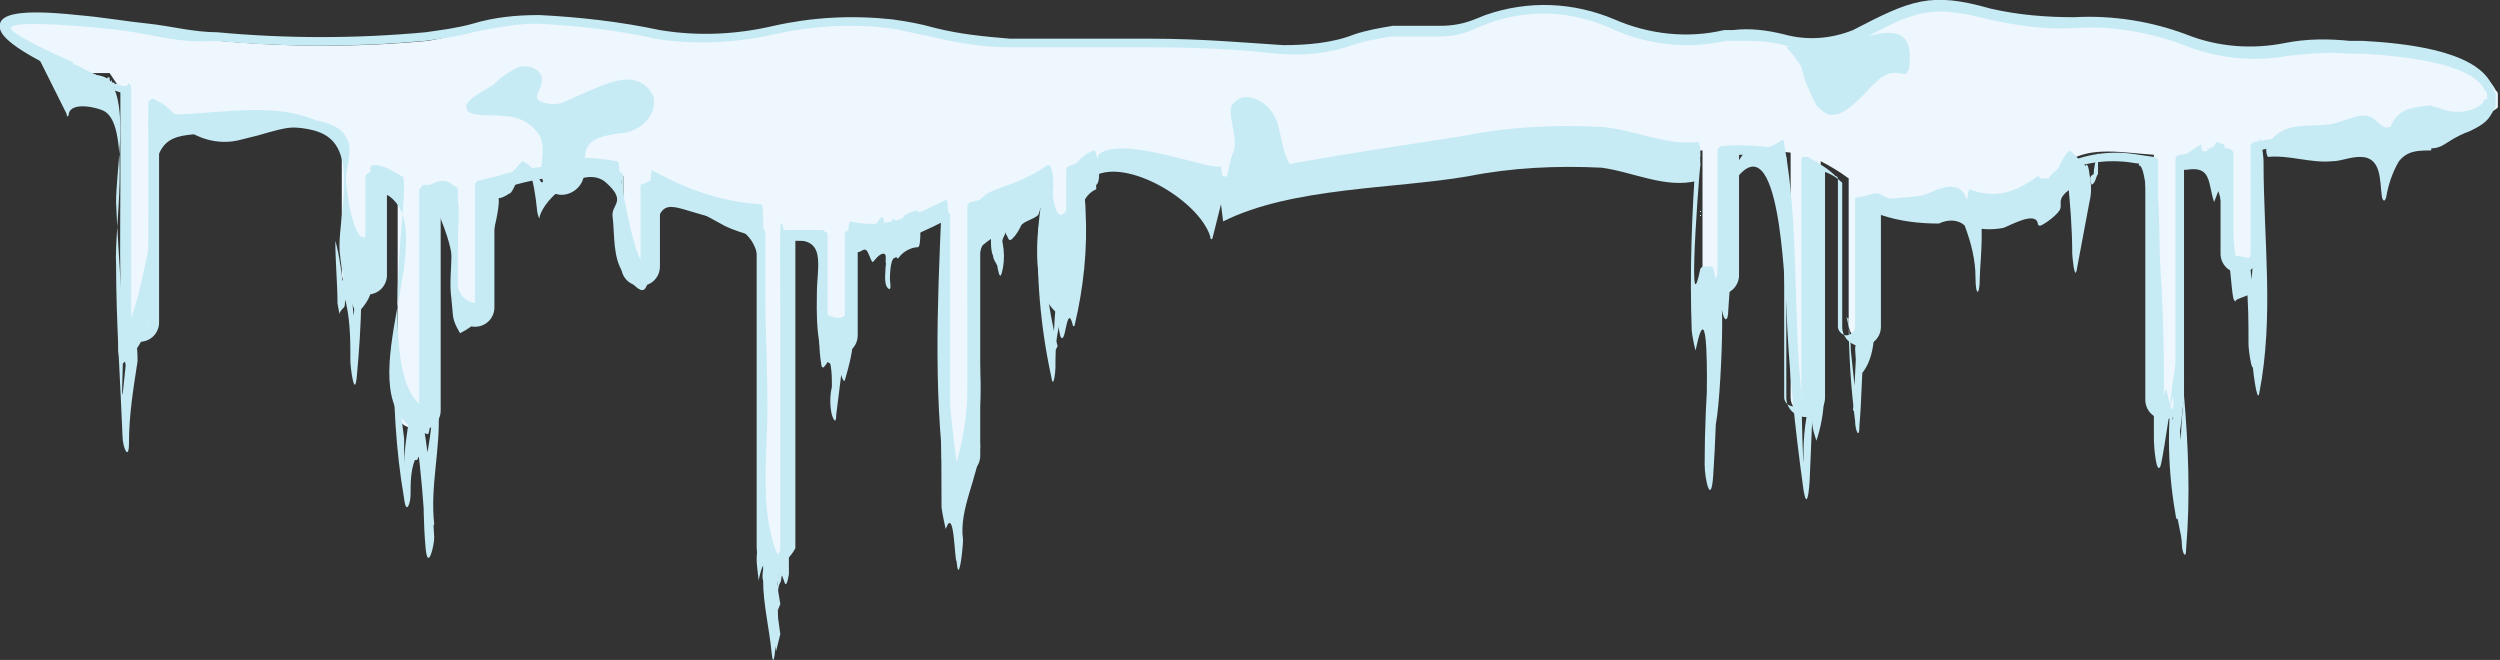 <?xml version="1.0" encoding="utf-8"?>
<!-- Generator: Adobe Illustrator 21.1.0, SVG Export Plug-In . SVG Version: 6.00 Build 0)  -->
<svg version="1.1" id="Слой_1" xmlns="http://www.w3.org/2000/svg" xmlns:xlink="http://www.w3.org/1999/xlink" x="0px" y="0px"
	 viewBox="0 0 116.3 30.7" style="enable-background:new 0 0 116.3 30.7;" xml:space="preserve">
<rect x="0" y="0" width="116.3" height="30.7" fill="#333333" stroke="none"/>
<style type="text/css">
	.st0{fill:#EEF6FE;}
	.st1{fill:#C6EBF4;}
</style>
<title>2</title>
<g id="Слой_2">
	<g id="OBJECTS">
		<path class="st0" d="M3.3,3.2L3.3,3.2l0.1,0.1l0,0l0.1,0.1l0,0l0.1,0l0,0h0.1l0,0h0.1l0,0H4l0,0h0.1h0.1h0.1h0.1h0.1h0.1h0.1h0.1
			h0.1h0.1h0.1h0.1l0,0H5l0,0h0.1l0,0L5.5,4l0,0h0.1h0.1v11c0,0.4,0.3,0.7,0.7,0.7s0.7-0.3,0.7-0.7l0,0V4.8c1.1,0.8,1.8,1.9,3.4,1.4
			c1.9-0.6,2.9-1.2,4.8,0c0.2,0.1,0.4,0.3,0.6,0.4v6.1c0,0.4,0.3,0.7,0.7,0.7s0.7-0.3,0.7-0.7V8.2c0.4,0.3,0.8,0.4,1.2,0.6v10.4
			c0,0.4,0.3,0.7,0.7,0.7c0.4,0,0.7-0.3,0.7-0.7V8.9c0.3,0,0.6,0,0.9,0h0.3v5.3c0,0.4,0.3,0.7,0.7,0.7c0.4,0,0.7-0.3,0.7-0.7V8.6
			C23.7,8.2,25,8,26.4,7.9c0.9,0,1.8,0.1,2.6,0.3v4.2c0,0.4,0.3,0.7,0.7,0.7c0.4,0,0.7-0.3,0.7-0.7V8.6c1,0.4,2.1,1,3.4,1.6
			c0.5,0.3,1.1,0.4,1.7,0.6v14.7c0,0.3,0.2,0.6,0.5,0.6c0.3,0,0.6-0.2,0.6-0.5c0,0,0-0.1,0-0.2V11c0.5,0,1.1,0,1.6,0v4.7
			c0,0.4,0.3,0.7,0.7,0.7c0.4,0,0.7-0.3,0.7-0.7v-4.8c1.6-0.2,3.1-0.6,4.4-0.9v11.2c0,0.4,0.3,0.7,0.7,0.7c0.4,0,0.7-0.3,0.7-0.7
			V9.6c1.1-0.3,2.2-0.8,3.3-1.2v4.4c0,0.4,0.3,0.7,0.7,0.7c0.4,0,0.7-0.3,0.7-0.7V7.9c0.5-0.2,1-0.3,1.5-0.4c2.3-0.3,4.1,0.9,6.3,1
			c2.2-0.1,4.3-0.4,6.4-0.8c2.4-0.4,4.6-0.6,7-1c2-0.3,4-0.2,6,0.2C78,7,78.6,7,79.2,7v5.8c0,0.4,0.3,0.7,0.7,0.7
			c0.4,0,0.7-0.3,0.7-0.7V7c0.9-0.1,1.8,0,2.7,0.1v11.4c0,0.4,0.3,0.7,0.7,0.7c0.4,0,0.7-0.3,0.7-0.7v-11c0.4,0.2,0.9,0.5,1.3,0.8
			v6.8c0,0.4,0.3,0.7,0.7,0.7c0.4,0,0.7-0.3,0.7-0.7c0,0,0,0,0,0v-6c0.5,0.3,1.1,0.4,1.7,0.5c1.1,0,2.2-0.1,3.2-0.3
			c0.7,0,1.3-0.1,2-0.2c1-0.3,1.2-1.1,1.9-1.6c1.1-0.7,2.5-0.4,4-0.3v11.2c0,0.4,0.3,0.7,0.7,0.7c0.4,0,0.7-0.3,0.7-0.7V7.4
			c0.7-0.1,1.4-0.2,2.1-0.4v4.7c0,0.4,0.3,0.7,0.7,0.7c0.4,0,0.7-0.3,0.7-0.7v-5c0.5-0.1,1-0.2,1.6-0.2c1.8,0,3.5-0.2,5.3-0.5
			c1.1-0.3,3.3-0.2,4.2-1c0-0.1,0-0.2,0-0.2l0,0c0-0.1,0-0.1,0-0.2l0,0c0-0.1,0-0.1,0-0.2l0,0c0-0.1,0-0.1-0.1-0.2l0,0
			c-0.8-1.7-5-1.8-6.4-1.9c-2.8-0.3-4.8,1-7.7-0.3c-3.2-1.5-6-0.5-9.2-1.3c-2.8-0.7-3.6-0.4-6.2,1c-2,1-3.6-0.2-5.7,0
			S77.3,2,75.2,1.1c-1.8-0.8-3.9-0.9-5.8-0.2c-0.7,0.4-1.4,0.6-2.2,0.5c-0.7,0-1.5,0-2.2,0c-1.8,0.3-3.1,1-5.2,0.8
			c-1.9-0.2-4-0.3-6.1-0.3H47c-1.9-0.1-3.8-0.4-5.6-0.9c-4-0.6-7,1.2-10.8,0.5C28.8,1.3,26.9,1,25.1,1c-2,0-3.4,0.6-5.2,0.9
			c-3.2,0.3-6.5,0.3-9.7,0C7.8,1.6,5.9,1.2,3.6,1C-2.1,0.5,0.7,2,3.3,3.2z"/>
		<path class="st1" d="M36,26.3c-0.5,0-0.8-0.4-0.8-0.8V11c-0.5-0.1-1.1-0.3-1.5-0.5l-1.1-0.6c-0.7-0.4-1.3-0.7-1.9-0.9v3.4
			c0,0.5-0.4,0.9-0.9,0.9c-0.5,0-0.9-0.4-0.9-0.9v-4c-0.8-0.2-1.5-0.2-2.3-0.2l0,0c-1,0-2,0.2-3,0.5l-0.6,0.2v5.4
			c0,0.5-0.4,0.9-0.9,0.9c-0.5,0-0.9-0.4-0.9-0.9V9.1h-0.1h-0.6v10c0,0.5-0.4,0.9-0.9,0.9c-0.5,0-0.9-0.4-0.9-0.9V8.9
			c-0.2-0.1-0.5-0.2-0.7-0.3v4.2c0,0.5-0.4,0.9-0.9,0.9s-0.9-0.4-0.9-0.9v-6c-0.1-0.1-0.3-0.2-0.4-0.3c-1.6-0.9-2.4-0.6-3.8-0.2
			l-0.8,0.2c-1.1,0.3-2.3-0.1-3-0.9L7.4,5.4V15c0,0.5-0.4,0.9-0.9,0.9c-0.5,0-0.9-0.4-0.9-0.9V4.2v0.1L5.3,4.2H5.3L5,4.1H4.9H4.8
			L4.8,4H4.7H4.6V3.7L4.5,4L4.3,3.9H4.3L3.7,3.7H3.6L3.2,3.5H3.2l0.1-0.2L3.2,3.5C0.2,2.1-0.1,1.5,0,1.1s0.8-0.7,3.6-0.4
			C4.8,0.8,5.9,1,6.9,1.1S9,1.5,10.1,1.5c3.2,0.3,6.5,0.3,9.7,0c0.7-0.1,1.5-0.2,2.2-0.4c1-0.3,2-0.4,3.1-0.4l0,0
			C27,0.8,28.8,1,30.7,1.4c1.8,0.3,3.6,0.2,5.3-0.2c1.8-0.4,3.6-0.5,5.5-0.3c0.7,0.1,1.3,0.2,2,0.4c1.2,0.3,2.3,0.4,3.5,0.5h6.6
			c2.3,0,4.5,0.2,6.1,0.3C60.8,2.1,62,2,63,1.6c0.6-0.2,1.2-0.3,1.8-0.4c0.5,0,1,0,1.4,0c0.3,0,0.6,0,0.8,0c0.6,0,1.1-0.1,1.6-0.3
			l0.5-0.2c2-0.7,4.1-0.6,6,0.2c1.6,0.7,3.4,0.9,5.1,0.5h0.4c0.8-0.1,1.6,0,2.4,0.2c1.1,0.3,2.2,0.2,3.2-0.2c2.7-1.4,3.6-1.8,6.4-1
			c1.3,0.3,2.6,0.4,3.9,0.4c1.8-0.1,3.6,0.2,5.2,0.8c1.5,0.6,3.1,0.7,4.6,0.4c1-0.2,2-0.2,3-0.1l0.6,0c1.8,0.1,5.2,0.4,6,2l0,0
			c0,0.1,0.1,0.1,0.1,0.2c0,0.1,0,0.2,0.1,0.2c0,0.1,0,0.2,0,0.3c0,0.1,0,0.2,0,0.3c0,0.1,0,0.1-0.1,0.2c-0.9,0.5-1.9,0.8-3,0.9
			c-0.4,0-0.9,0.1-1.3,0.2c-1.4,0.3-2.8,0.5-4.3,0.5l-1,0.1c-0.4,0-0.9,0.1-1.3,0.2v4.8c0,0.5-0.4,0.9-0.9,0.9s-0.9-0.4-0.9-0.9
			c0,0,0,0,0,0V7.3c-0.6,0.1-1.1,0.2-1.7,0.3v11c0,0.5-0.4,0.9-0.9,0.9c-0.5,0-0.9-0.4-0.9-0.9v-11h-0.4c-1.1-0.2-2.2-0.1-3.2,0.3
			c-0.2,0.2-0.5,0.4-0.6,0.6c-0.3,0.5-0.8,0.8-1.4,1c-0.5,0.1-0.9,0.2-1.4,0.2h-0.6c-0.3,0-0.7,0.1-1,0.1C90.5,10,89.7,10,88.9,10
			c-0.5,0-0.9-0.2-1.4-0.4v5.6c0,0.5-0.4,0.9-0.9,0.9s-0.9-0.4-0.9-0.9c0,0,0,0,0,0V8.5c-0.2-0.2-0.5-0.4-0.8-0.5v10.5
			c0,0.5-0.4,0.9-0.9,0.9c-0.5,0-0.9-0.4-0.9-0.9V7.3c-0.7-0.1-1.4-0.1-2.2-0.1v5.6c0,0.5-0.4,0.9-0.9,0.9s-0.9-0.4-0.9-0.9
			c0,0,0,0,0,0V7.3c-0.6,0-1.1,0-1.7-0.1c-2-0.5-4-0.5-6-0.2c-1.1,0.2-2.2,0.3-3.2,0.5c-1.2,0.2-2.5,0.3-3.7,0.6L63,8.2
			c-1.7,0.4-3.4,0.6-5.2,0.6c-0.9-0.1-1.8-0.2-2.7-0.5c-1.1-0.4-2.3-0.6-3.5-0.4c-0.4,0.1-0.9,0.2-1.3,0.3v4.6
			c0,0.5-0.4,0.9-0.9,0.9c-0.5,0-0.9-0.4-0.9-0.9v-4L47.8,9c-0.7,0.3-1.5,0.6-2.2,0.8v11.4c0,0.5-0.4,0.9-0.9,0.9
			c-0.5,0-0.9-0.4-0.9-0.9V10.3h-0.1c-1.2,0.3-2.5,0.6-3.8,0.7v4.6c0,0.5-0.4,0.9-0.9,0.9c-0.5,0-0.9-0.4-0.9-0.9v-4.4
			c-0.4,0-0.8,0-1.1,0v14.3C36.8,25.9,36.4,26.3,36,26.3z M30.3,8.4L30.3,8.4c0.8,0.3,1.6,0.7,2.4,1.1l1.1,0.6
			c0.5,0.3,1.1,0.4,1.6,0.5c0.1,0,0.2,0.1,0.2,0.2v14.7c0,0.2,0.1,0.3,0.3,0.4c0.2,0,0.3-0.1,0.4-0.3c0,0,0-0.1,0-0.1V11
			c0-0.1,0-0.1,0.1-0.2c0-0.1,0.1-0.1,0.2-0.1c0.5,0,1.1,0,1.6,0c0.1,0,0.1,0,0.2,0.1c0.1,0,0.1,0.1,0.1,0.2v4.7
			c0,0.2,0.2,0.4,0.4,0.4c0.2,0,0.4-0.2,0.4-0.4v-4.8c0-0.1,0.1-0.2,0.2-0.2c1.4-0.2,2.8-0.5,4-0.8l0.4-0.1c0.1,0,0.3,0.1,0.3,0.2
			c0,0,0,0,0,0v11.2c0,0.2,0.2,0.4,0.4,0.4c0.2,0,0.4-0.2,0.4-0.4V9.6c0-0.1,0.1-0.2,0.2-0.2c0.8-0.2,1.6-0.6,2.4-0.9l0.9-0.4
			c0.1,0,0.2,0,0.2,0c0.1,0,0.1,0.1,0.1,0.2v4.4c0,0.2,0.2,0.4,0.4,0.4c0.2,0,0.4-0.2,0.4-0.4V7.9c0-0.1,0.1-0.2,0.2-0.2
			c0.5-0.2,1-0.3,1.6-0.4c1.3-0.1,2.5,0,3.8,0.5c0.8,0.3,1.7,0.4,2.6,0.5c1.7,0,3.4-0.2,5-0.6l1.3-0.2c1.3-0.2,2.5-0.4,3.7-0.6
			c1-0.1,2.1-0.3,3.2-0.5c2-0.3,4.1-0.2,6.1,0.2c0.6,0.1,1.2,0.1,1.8,0.1l0,0c0.1,0,0.2,0.1,0.2,0.2v5.8c0,0.2,0.2,0.4,0.4,0.4
			c0.2,0,0.4-0.2,0.4-0.4c0,0,0,0,0,0V7c0-0.1,0.1-0.2,0.2-0.2c0.9-0.1,1.8,0,2.7,0.1c0.1,0,0.2,0.1,0.2,0.2v11.4
			c0,0.2,0.2,0.4,0.4,0.4c0.2,0,0.4-0.2,0.4-0.4v-11c0-0.1,0-0.2,0.1-0.2c0.1,0,0.2,0,0.2,0c0.5,0.3,0.9,0.5,1.3,0.9
			c0.1,0,0.1,0.1,0.1,0.2v6.8c0,0.2,0.2,0.4,0.4,0.4c0.2,0,0.4-0.2,0.4-0.4c0,0,0,0,0,0v-6C87,9.1,87.1,9,87.2,9c0.1,0,0.1,0,0.2,0
			c0.5,0.3,1,0.4,1.6,0.5c0.7,0,1.5,0,2.2-0.2c0.3-0.1,0.7-0.1,1-0.1h0.7c0.4,0,0.9,0,1.3-0.1c0.5-0.2,0.9-0.4,1.1-0.8
			c0.2-0.3,0.5-0.5,0.8-0.7c1.1-0.5,2.3-0.6,3.4-0.4l0.7,0.1c0.1,0,0.2,0.1,0.2,0.2v11.2c0,0.2,0.2,0.4,0.4,0.4
			c0.2,0,0.4-0.2,0.4-0.4V7.4c0-0.1,0.1-0.2,0.2-0.2c0.7-0.1,1.4-0.2,2.2-0.3c0.1,0,0.3,0.1,0.3,0.2c0,0,0,0,0,0v4.7
			c0,0.2,0.2,0.4,0.4,0.4c0.2,0,0.4-0.2,0.4-0.4c0,0,0,0,0,0v-5c0-0.1,0.1-0.2,0.2-0.2c0.5-0.1,1.1-0.2,1.6-0.2l1-0.1
			c1.4,0,2.8-0.2,4.2-0.5c0.4-0.1,0.9-0.2,1.3-0.2c0.9,0,1.9-0.3,2.7-0.7c0,0,0-0.1,0-0.1c0-0.1,0-0.1,0-0.2c0-0.1,0-0.1,0-0.2
			c0-0.1,0-0.1-0.1-0.2l0,0c-0.6-1.3-4-1.6-5.6-1.7l-0.7,0c-1-0.1-1.9,0-2.9,0.1c-1.6,0.3-3.3,0.1-4.8-0.5c-1.6-0.6-3.3-0.9-5-0.8
			c-1.4,0.1-2.7-0.1-4.1-0.4c-2.7-0.7-3.4-0.4-6,1c-1.1,0.5-2.4,0.6-3.5,0.2c-0.7-0.2-1.5-0.2-2.3-0.2h-0.4
			c-1.8,0.4-3.7,0.2-5.4-0.6c-1.8-0.8-3.8-0.9-5.7-0.2l-0.5,0.2c-0.6,0.3-1.2,0.4-1.8,0.4c-0.3,0-0.6,0-0.9,0c-0.4,0-0.9,0-1.3,0
			c-0.6,0.1-1.2,0.2-1.8,0.4c-1.1,0.4-2.3,0.5-3.5,0.4c-1.6-0.2-3.8-0.3-6-0.3H47c-1.2,0-2.5-0.2-3.7-0.5c-0.6-0.1-1.3-0.3-2-0.4
			c-1.8-0.2-3.5-0.1-5.3,0.3c-1.8,0.4-3.7,0.5-5.5,0.2c-1.8-0.4-3.6-0.6-5.5-0.7l0,0c-1,0-2,0.2-3,0.4c-0.7,0.2-1.5,0.3-2.2,0.4
			c-3.3,0.3-6.5,0.3-9.8,0C8.9,2,7.8,1.8,6.8,1.6S4.7,1.3,3.5,1.2c-2.7-0.2-3,0-3,0.1s0.2,0.4,2.9,1.6l0,0L3.4,3.2L3.5,3l0.4,0.2
			v0.3l0.1-0.2l0.5,0.2v0.3l0.1-0.2l0.2,0.1h0.1v0.3L5,3.6v0.3l0-0.3h0.1v0.3l0.1-0.2v0.3l0.1-0.2v0.3l0.1-0.2l0.3,0.1h0.1h0.1
			C6,3.8,6,3.9,6.1,4v11c0,0.2,0.2,0.4,0.4,0.4s0.4-0.2,0.4-0.4V4.8c0-0.1,0.1-0.2,0.2-0.2c0.1,0,0.1,0,0.2,0.1C7.6,4.8,7.8,5,8,5.2
			C8.8,5.8,9.4,6.3,10.6,6l0.8-0.2C12.7,5.3,13.7,5,15.5,6c0.2,0.1,0.4,0.3,0.6,0.5c0,0,0.1,0.1,0.1,0.2v6.1c0,0.2,0.2,0.4,0.4,0.4
			c0.2,0,0.4-0.2,0.4-0.4V8.2C17,8.1,17.2,8,17.3,8c0.1,0,0.1,0,0.1,0c0.3,0.2,0.7,0.4,1.1,0.5c0.1,0,0.2,0.1,0.2,0.2v10.4
			c0,0.2,0.2,0.4,0.4,0.4c0.2,0,0.4-0.2,0.4-0.4V8.9c0-0.1,0-0.1,0.1-0.2c0-0.1,0.1-0.1,0.2-0.1c0.3,0,0.6,0,0.9,0h0.3
			c0.1,0,0.1,0,0.2,0.1c0.1,0,0.1,0.1,0.1,0.2v5.3c0,0.2,0.2,0.4,0.4,0.4c0.2,0,0.4-0.2,0.4-0.4V8.6c0-0.1,0.1-0.2,0.2-0.2l0.8-0.2
			c1-0.3,2.1-0.5,3.1-0.5l0,0c0.9,0,1.8,0.1,2.6,0.3c0.1,0,0.2,0.1,0.2,0.2v4.2c0,0.2,0.2,0.4,0.4,0.4c0.2,0,0.4-0.2,0.4-0.4V8.6
			C30.1,8.5,30.2,8.4,30.3,8.4L30.3,8.4z M5.5,4.1L5.5,4.1V4V4.1z"/>
		<path class="st1" d="M0.1,1.5C1.5,2.6,3,3,4.5,4l1.1,0.1C5.8,5,5.8,5.9,5.7,6.8c0,3.2-0.1,6.3-0.2,9.5c0,0,0.1,0.8,0.1,0.7
			C6.9,16,7,14.8,7.1,13.2S6.9,9.5,7.2,7.9c0.3-2,1.5-1.5,3.4-1.8c1.2-0.1,3.7-0.5,4.7,0.3c1.3,1,0.4,3.9,0.5,5.3
			c0.1,1,0.3,2,0.8,2.9l0,0c0.9-0.9,0.7-1.4,0.8-2.5c0.1-0.9-0.2-4.1,1-2.7c1.9,2.2-2.6,9.7,1.5,10.8c0.1,0,0.2-1.1,0-1.2
			c-2.3-0.7-1.1-8.6-1.1-10.3c0-0.1,0-0.5-0.1-0.5c-0.4-0.2-0.9-0.6-1.4-0.5c-0.1,0-0.1,0.4,0,0.4c0.3,3.6-0.8,4.1-1.2,0.4
			C16,8,16.5,7,16.1,6.4c-0.2-0.5-0.9-0.7-1.4-0.8c-2.3-1-5.3-0.1-7.7-0.3c-0.1,0-0.1,0.5-0.1,0.5c0.2,1.9,0.2,3.8,0,5.8
			c-0.3,1.6-1.3,6-1.3,1.9c0-3,0-6.1,0.2-9.1c0,0,0-0.3,0-0.3C3.9,3.2,2,2.4,0.2,1.3C0.2,1.4,0.1,1.4,0.1,1.5z"/>
		<path class="st1" d="M19.9,9.1c0.1,3.3-0.5,6.5-0.1,9.7c0.1,0.8,0.2-0.4,0.2-0.6C19.6,15.2,20.2,12.1,19.9,9.1
			C19.9,9,19.9,9.1,19.9,9.1L19.9,9.1z"/>
		<path class="st1" d="M20,10.1c-0.4-2.3,1,1,1,1.8c0,0.6-0.1,1.3,0,2c0.1,0.9,0,0.9,0.4,1.6l0,0c1-0.5,1-0.9,1.3-2
			c0.2-0.8,0.1-2,0.3-2.9c0.5-2.1-0.2-1,0.7-1.6C24,9,24.6,6,25,9.9c0,0,0.1,0.4,0.1,0.2c0.2-0.9,2.1-2.5,3.1-1.6s0.2,1,0.3,1.6
			c0.1,0.8,0,1.9,0.5,2.6c1.2,1.5,1,0.6,1.4-0.4c0.1-0.2-0.1-0.5-0.1-0.7c0.4-2.5,0.6-2.1,2.4-1.6c3.3,0.8,2.5,2.1,2.6,5.2
			c0.1,4.3-0.4,8.7,0.5,12.9c0,0.2,0.1,0.2,0.2,0c1.1-5.6,0.4-11.2,0.5-16.9c0-0.5-0.2-1.3-0.2-0.4c0,1.7,0,3.4,0.1,5.1
			c0,1.1,0.1,2.3,0.2,3.5c0,1,0.2,9.1-0.7,5.6c-0.5-2-0.2-4-0.2-6c0-3-0.2-6-0.2-9c0,0,0-0.5-0.1-0.5c-1.8-0.1-3.5-0.7-5.1-1.6
			c0,0,0,0,0,0.1c-0.1,1-0.1,2-0.1,3C30,14.5,29,9.3,28.8,7.8c0,0,0-0.3-0.1-0.3c-1.1-0.2-2.2-0.2-3.2-0.1c0,0,0,0.1,0,0.1
			c-0.4,2-0.2,0.4-1.2,0l0,0c-0.5,0.5-0.8,1.1-1.5,0.8c0,0,0,0,0,0.1c-0.2,0.9-0.3,1.8-0.3,2.7c0,0-0.4,3-0.4,3
			c-1.3-0.2-0.8-2.2-0.8-3s0.4-3.4-1.3-2.5c-0.1,0,0,0.2,0,0.3c0,0.6,0,1.1,0.1,1.7C20,10.6,20,10.2,20,10.1z"/>
		<path class="st1" d="M36.7,11.2c1.8-0.2,1.3,1.1,1.3,2.5c0,0.4-0.1,2.9,0.6,3.2c1.7,0.7,1.1-5.6,1-6.2l-0.1,0.7
			c1.5,0.3,3-0.4,4.4-1.1l-0.1-0.6c-0.2,4.6-0.4,9.1,0.3,13.6c0,0.3,0.3,1,0.5,0.4c0.7-2,1.1-4.2,1-6.3c0-1.7-0.5-4,0-5.7
			c0.4-1.5,2.1-1.5,3.3-2.3l-0.3-1.2c-0.2,1.7-0.9,5,0.5,6.3h0.1c2.2-0.9,0-4.9,1.8-5.7L50.9,7l-0.3,0.2c-0.4,0.2,0,1.8,0.2,1.6
			L51,8.6c0.3-0.2,0-1.7-0.1-1.6c-0.6,0.2-1.1,0.8-1.2,1.4c-0.1,0.4,0.1,0.9,0,1.2c-0.5,1.1-0.8-0.4-0.7-0.9c0-0.1,0-1.2-0.3-1
			c-2.5,1.7-3.3,0.4-3.6,3.5c-0.3,3.8,0.5,7.6-0.9,11.2l0.5,0.4c-0.7-4.3-0.9-8.6-0.6-12.9c0,0,0-0.7-0.1-0.6
			c-1.4,0.7-2.9,1.4-4.4,1c-0.2,0-0.1,0.6-0.1,0.7c0,0.6,0,1.2,0,1.8s0.4,2.6-1.1,1.8c-0.5-0.2,0.1-2.6,0-2.9
			c-0.3-1.1,0.2-1.2-1.6-0.7C36.7,10.9,36.7,11.2,36.7,11.2L36.7,11.2z"/>
		<path class="st1" d="M35.3,25.3c-0.1,0.3-0.1,0.6-0.1,0.8c0,0.1,0.1,1,0.1,0.9s0.1-0.5,0.2-0.7s-0.1,0.5,0,0.7
			c0,1.1,0.3,2.3,0.4,3.4c0.1,0.9,0.2-0.5,0.2-0.8C35.9,28,35.9,29,36,29.4c0.1,0.3,0.2-0.4,0.2-0.5c0-0.5-0.1-1.5,0.1-1.8
			c0.1-0.2,0-0.6,0.2,0c0.1,0.3,0.2-0.4,0.2-0.4c0-1.2,0-2.4-0.1-3.6s-0.2-0.1-0.2,0.4c0,1,0.1,1.9,0.1,2.9l0.2-0.4l-0.2-0.6
			c-0.1-0.2-0.1,0-0.1,0.1c-0.2,1-0.3,2.1-0.3,3.1l0.2-0.5l-0.1-0.6c0-0.4-0.2-0.4-0.2,0c0,0.9,0,1.9,0.1,2.8l0.2-0.8
			c-0.2-1.4-0.4-2.9-0.6-4.3c-0.1-0.4-0.1,0.3-0.1,0.4l-0.1,0.4l0.1,0.7c0-0.4,0-0.8,0-1.2C35.4,25.6,35.4,25.1,35.3,25.3L35.3,25.3
			z"/>
		<path class="st1" d="M38.1,15.1c0,0.6,0,1.2,0.1,1.8c0,0,0,0.2,0.1,0.2c0.2-0.2,0.3-0.4,0.3-0.7l-0.1,0.1c0.2,0.5,0.2,1,0.2,1.5
			c-0.1,0.4-0.1,0.9,0,1.3c0.1,0.3,0.2,0.4,0.2,0c0.1-0.8,0.2-1.6,0.3-2.4L39,16.8l0.1,0.5c0,0,0.1,0.5,0.2,0.4
			c0.2-0.7,0.4-1.4,0.4-2.2c0.1-0.4,0-0.8-0.1-1.2c-0.2-0.3-0.2,0.2-0.2,0.3c0,0.5-0.1,0.9-0.3,1.4l0.2,0.4l-0.1-0.6
			c0-0.2-0.1-0.7-0.2-0.2c-0.1,0.8-0.2,1.6-0.3,2.3l0.2,1.3c0.2-1.4,0.1-2.9-0.4-4.2c-0.1-0.2-0.1,0-0.1,0.1c0,0.3-0.2,0.2-0.2,0
			S38.2,14.6,38.1,15.1L38.1,15.1z"/>
		<path class="st1" d="M39.7,11.6c0.3,0.4,0.5-0.3,0.7,0.2c0.1,0.2,0.1,0.3,0.2,0.4l0,0c0.1-0.1,0.3-0.4,0.5-0.4s0.1,0.6,0.1,0.6
			c0,0.2-0.1,0.8,0.1,1s0.1-0.3,0.1-0.4s0-0.9,0.2-1s0.1,0.1,0.2,0c0.2-0.3,0.6-0.5,0.9-0.5c0.2,0,0.1-1.7,0-1.7
			c-0.2,0-0.4,0.1-0.6,0.2c-0.1,0.1-0.3,0.5-0.5,0.2c-0.1-0.1-0.1,0.1-0.1,0.1c-0.2,0.6-0.3,1.2-0.3,1.9l0.2,0.7
			c0-0.9-0.1-1.8-0.3-2.7c0,0,0-0.1-0.1-0.1c-0.1,0.1-0.2,0.3-0.3,0.4s-0.2,0.2-0.3,0l0,0C40,10.7,39.7,11.1,39.7,11.6
			C39.7,11.6,39.7,11.7,39.7,11.6L39.7,11.6z"/>
		<path class="st1" d="M43.9,10.4c-0.2,4.4-0.1,8.8-0.1,13.2c0,0.1,0.2,1.1,0.2,1c0.4-1.1,0.4,1.5,0.5,1.5c0.1,1.2,0.3-0.6,0.3-1
			c-0.2-1.4,0.7-2.9,0.8-4.3c0-0.3-0.2-2.1-0.2-1.3c-0.2,1.6-1,3.1-1,4.8c0,1.8,0.1-1.3,0.1-1.9c0,0-0.1-0.6-0.2-0.4l-0.3,0.8
			l0.2,1.2C44.1,19.4,44.1,14.9,43.9,10.4C43.9,10.3,43.8,10.1,43.9,10.4L43.9,10.4z"/>
		<path class="st1" d="M45.6,11.5c0,0,0.6-0.5,0.7-0.5l-0.1-0.5v0.2V9.8c-0.1,0.5-0.1,0.9-0.1,1.4c0,0.2,0,0.5,0.1,0.7
			c0,0.2,0.2,0.4,0.2,0.5v-1.2v0.1l0.2,0.3c0-0.2,0-0.4,0.1-0.6l0.1-0.2v0.1c0.1,0.1,0.1,0.4,0.3,0.2s0.3-0.4,0.4-0.6
			s0.6-0.3,0.8-0.5c0.2-0.5,0.2-1,0-1.5c-0.4-0.3-0.8,0.2-1.1,0.5c-0.4,0.6-0.3,0-0.6-0.2l0,0c-0.3,1.2-0.4,2.4-0.2,3.6
			c0,0,0.1,0.7,0.2,0.3c0.2-0.7,0.1-1.5-0.2-2.2c-0.1-0.3-0.1-0.2,0,0.3s0.1,0.6,0,0.3c0-0.2,0-0.3,0-0.5c0-0.4,0-0.8-0.1-1.1
			c0,0,0-0.1-0.1-0.1c-0.4,0.4-0.6,0.9-0.7,1.4C45.6,11.1,45.6,11.4,45.6,11.5L45.6,11.5z"/>
		<path class="st1" d="M48.3,10.5c-0.1,2.3,0.1,4.7,0.6,7c0.1,0.7,0.2-0.2,0.2-0.4c0-0.5,0-1.1,0.1-1.6c0.1-0.4-0.1-0.8,0.1,0
			c0,0.1,0.1,0.4,0.2,0.1s0.2-1.3,0.4-0.5c0,0.1,0.1,0.1,0.1,0c0.4-1.7,0.6-3.5,0.5-5.3c0-0.6-0.2-1.8-0.2-0.5
			c0,0.9-0.1,1.8-0.2,2.7c0,0.3-0.1,1.6-0.3,0.8c0-0.2-0.1-0.1-0.1,0c-0.1,0.4-0.2,1.4-0.3,0.4c0-0.3-0.1-0.3-0.2,0
			c-0.1,1.1-0.2,2.2-0.2,3.3l0.2-0.4C48.7,14.2,48.6,12.4,48.3,10.5C48.3,10.4,48.3,10.5,48.3,10.5L48.3,10.5z"/>
		<path class="st1" d="M18.3,16.3c0,2.3,0.1,4.6,0.5,6.9c0.1,0.8,0.3,0.2,0.3-0.2c0-0.5,0-1.1,0.2-1.6c0,0,0,0,0.1,0l0.2-0.4
			l-0.2-0.4c0.2,1.4,0.3,2.9,0.4,4.3l0.4-0.5c-0.2-1.8,0.3-3.5,0.2-5.3c0-1.1-0.3-1.1-0.3,0s-0.3,2.2-0.4,3.2c0,1.1,0,2.1,0.1,3.2
			c0.1,1.1,0.4-0.1,0.4-0.5c-0.1-1.8-0.2-3.5-0.5-5.2c0,0-0.1-0.6-0.2-0.4l-0.2,0.2C19,19.3,19,19.7,19,19.7c-0.1,0.7-0.2,1.3-0.2,2
			c0,0.6,0-1,0-1.3C18.6,19,18.6,17.7,18.3,16.3L18.3,16.3L18.3,16.3z"/>
		<path class="st1" d="M15.6,11.2c0,1,0.1,2,0.1,2.9c0,0,0.1,0.6,0.1,0.5s0.1-0.2,0.2-0.3s0-0.6,0.1-0.2c0.2,0.9,0.2,1.8,0.2,2.7
			c0,0.3,0.2,1.8,0.3,0.7s0.2-2.4,0.2-3.6c0-0.2-0.1-1.7-0.2-1c-0.1,1.2-0.2,2.5-0.3,3.7l0.3,0.7c0-1.6-0.2-3.2-0.4-4.8
			c-0.1-0.4-0.1,0-0.1,0.1l-0.2,0.6l0.1,0.3C15.9,12.8,15.8,11.9,15.6,11.2L15.6,11.2L15.6,11.2z"/>
		<path class="st1" d="M1.8,2.7l1.3,2.6c0,0.2,0.1,0.1,0.1,0C3.3,4.7,4.6,5,4.9,5.2c1.2,0.8,0.4,5.6,0.5,7.1c0,2.7,0.2,5.4,0.3,8
			c0,0.5,0.3,1.2,0.3,0.3c0-1.3,0.2-2.5,0.4-3.8c0-0.7-0.1-1.3-0.2-2l-0.4,0.6c-0.3,0.5,0.2,2,0.1,2.1l0.4-0.6l-0.2-2
			c-0.2,0.9-0.5,5.4-0.4,2.5c0.1-2.6-0.2-5.4-0.3-8c0-1.4,0.5-4-0.1-5.3C5,3.1,3.8,3.8,3.4,3l0,0C3,3.4,2.5,2.5,1.8,2.3
			C1.8,2.5,1.8,2.6,1.8,2.7L1.8,2.7z"/>
		<path class="st1" d="M51.1,8.1c1.6-0.6,4.7,1.3,5.2,2.9c0,0,0,0.2,0.1,0.1l0.4-1.6c0,0,0.1,0.8,0.1,0.8c3.2-1.6,7.9-1.5,11.4-2.1
			c2-0.4,4.1-0.5,6.2-0.4C76,8,77.5,8.8,79,8.4l-0.1-1.2c-0.2,2.8-0.3,5.5-0.2,8.2c0,0.1,0.2,1.2,0.2,0.8c0.6-2.8,0.5,2,0.5,2.1
			c0.4,5.2,0.8-2.5,0.7-3.9c0.1,0.6,0.3,0.6,0.3,0l0.1-1.4c0-0.4-0.2-2.5-0.3-1.1l0.1,0.2c0-0.3-0.2-0.8-0.3-0.2
			c-0.4,3.2-0.7,6.5-0.7,9.7c0,0.7,0.3,2,0.4,0.5c0.2-3,0.2-5.9,0.1-8.8c0-0.1,0-0.9-0.2-0.9h-0.4c0,0-0.1,0.1-0.1,0.1
			c-0.7,3.4,0.1-6.4,0-4.7c0-0.1,0-1.2-0.1-1.2c-1.5,0.2-3-0.6-4.6-0.7c-2.1-0.1-4.2,0-6.2,0.4c-1,0.2-11.3,1.6-11.3,2.2
			c0-0.3-0.1-0.5-0.1-0.8c-0.1,0.4-4.6-1.5-5.7-0.5C51,7.7,51,7.9,51.1,8.1L51.1,8.1z"/>
		<path class="st1" d="M80.7,8.4c2.1-2.9,2.3,4.8,2.4,5.8c0.1,2.9,0.4,5.7,0.8,8.6c0.2,1.2,0.3-0.5,0.3-0.8l0.1-2.4
			c0,0.3,0.1,0.6,0.2,0.9c0.4-1.2,0.5-2.6,0.1-3.9c-0.1-0.2-0.2,1.2-0.1,1.5l-0.1,0.6l0.2,0.9v-0.9c0-0.1-0.1-1.2-0.2-0.8
			c-0.3,1-0.5,2-0.5,3.1c0,1.9-0.1-2.4-0.1-2.7c-0.4-3.9-0.1-7.8-0.8-11.6c0,0,0-0.2-0.1-0.2c-1.1,0.9-1.6-0.2-2.2,1.4
			C80.6,7.8,80.7,8.3,80.7,8.4L80.7,8.4z"/>
		<path class="st1" d="M86,14.8c0,1.6,0.1,3.2,0.3,4.8c0,0.4,0.2,0.9,0.2,0.2c0.1-1.1,0.1-2.3,0.2-3.4c0-0.3,0-0.7-0.1-1
			c-0.1-0.2-0.1-0.2-0.2,0.1l-0.1,0.7c0,0.2,0.1,1.4,0.1,1.4c0.9-0.8,0.8-2.2,0.8-3.3c0-0.6-0.2-0.6-0.2,0c0.1,0.6-0.1,1.2-0.6,1.7
			l0.1,1.4l0.1-0.7l-0.2-1c-0.1,1.1-0.1,2.3-0.2,3.4h0.2c-0.1-0.9-0.2-1.9-0.3-2.8c0-0.5-0.1-1.1-0.2-1.6V14.8L86,14.8z"/>
		<path class="st1" d="M87.5,10c0.9,0.3,1.8,0.4,2.7,0.4c0.4-0.2,0.9-0.2,1.2,0.1c0.3,0.8,0.5,1.6,0.5,2.4c0,0.9,0.2,0.9,0.2,0
			c0-0.7,0.4-3.6-0.5-3.9v1.5c0.5,0.2,1.1,0.2,1.6,0.1c0.3-0.1,1.5-0.8,1.6-0.2c0,0,0,0.1,0.1,0.1s0.7-0.4,0.9-0.7s-0.2-0.5,0.5-1
			l-0.1-0.4c0.1,1.1,0.2,2.2,0.2,3.4c0,0.1,0.1,1.2,0.2,0.8c0.2-1.1,0.4-2.1,0.6-3.2c0.1-0.4,0.1-0.8,0-1.3c0-0.1-0.1-0.7-0.2-0.3
			C97,8.4,96.9,9,96.8,9.7c0.3-0.6,0.5-1.2,0.3-1.9c0,0-0.8-0.8-0.8-0.8c-0.5,0.3-0.6,1.5-1.1,1.3l0,0h-0.3c0,0,0-0.1-0.1-0.1
			c-1,0.7-1.9,1.1-3.2,0.6c0,0-0.3,1.4,0,1.5s0.4,2.4,0.4,1.4c0-0.7-0.2-1.4-0.4-2.1c-0.2-0.5-0.2-0.8-0.7-0.9s-1.1,0.3-1.5,0.4
			c-0.7,0.1-1.3,0.1-2,0.2c0,0.1,0,0.3,0,0.4L87.5,10z"/>
		<path class="st1" d="M97.3,8.6c0.2-0.1,0.2-0.4,0.3-0.5c0-0.2,0-0.4,0-0.6c0-0.1,0-0.3,0-0.4c-0.1,0.3-0.2,0.7-0.2,1
			C97.2,8.2,97.2,8.3,97.3,8.6L97.3,8.6z"/>
		<path class="st1" d="M99.5,7.7c0.7-0.2,0.7,11.6,0.7,12.8c0,0.2,0.1,1.6,0.3,1.2c0.2-0.6,0.7-5,0.6-2.4c0,0.2,0.2,1.8,0.2,1.4
			c0.2-1,0.3-2.1,0.3-3.2c0-0.7-0.3-2-0.3-0.5c0,2.7,0,3.1,0.1,1.3c0-0.2-0.2-1.7-0.2-1.3c-0.4,2.3-0.4,4.6,0,6.9
			c0.1,0.8,0.3-0.5,0.3-0.7c-0.1-1.7-0.3-3.4-0.7-5c-0.1-0.4-0.2,0.8-0.2,0.9l-0.2,0.8l0.2,1.3c0.1-2.9,0.1-5.8-0.1-8.7
			c-0.1-1.5,0.1-3.8-0.6-5.2l0,0c-0.3,0.1-0.2,0-0.4,0.3C99.5,7.5,99.5,7.6,99.5,7.7L99.5,7.7z"/>
		<path class="st1" d="M101.2,18.5c-0.3,2.2-0.2,4.4,0.3,6.6c0.1,0.3,0.2-0.5,0.2-0.6C101.7,22.5,101.5,20.5,101.2,18.5
			C101.3,18.5,101.3,18.4,101.2,18.5L101.2,18.5z"/>
		<path class="st1" d="M101.6,18.4c-0.1,1-0.2,2-0.1,2.9c0,1.4-0.1,2.7,0,4c0,0.4,0.2,0.8,0.2,0.2C101.9,23.1,101.8,20.7,101.6,18.4
			L101.6,18.4z"/>
		<path class="st1" d="M101.7,7.9c1.2-0.2,1,0.6,1.3,1.5c0,0,0,0,0,0l0.5-1.3c0.1-0.2,0.1-1.4-0.1-1.4l-0.3-0.1c0,0-0.1,0.2-0.1,0.2
			l-0.2,0.1c-0.1,0.5-0.1,1,0,1.4c0.8,0.3,0.9,4.7,1.1,5.6c0,0,0.1,0.2,0.1,0.1s0.5-0.2,0.6-0.3l-0.1-0.6c0.1,1,0.1,1.9,0.1,2.9
			c0,0.3,0.2,1.8,0.3,0.7c0.3-2.7,0.4-5.5,0.4-8.2c-0.1-0.8-0.2-0.9-0.2,0.1c0,0.5,0,1,0,1.6c0.2,2,0.1,4.1-0.2,6.1l0.3,1.3
			c0-1.6,0-3.1,0-4.6c0-0.7-0.3-2-0.3-0.6s-0.1,3.1-0.1,4.6c0,0.2,0.2,1.8,0.3,1.3c0.7-3.6,0.2-7.1,0.2-10.8c0-0.3-0.2-1.7-0.2-0.7
			c-0.1,2.2-0.2,4.5-0.4,6.7c-0.1,0.5-0.1,1-0.1,1.5c0.1,0.7,0.2,1,0.2,0.1c0-0.8,0-1.7-0.1-2.5c0,0,0-0.7-0.1-0.6l-0.5-0.1
			c0,0,0,0-0.1,0s-0.2-4.6-1.3-5v1.4h0.2l0.1-0.2h0.3l-0.1-1.4c-0.2,0.6-0.6,1-0.8,0.1c0,0,0,0,0-0.1c-0.3,0.2-0.6,0.4-0.9,0.6
			c-0.1,0.1,0,0.6,0,0.6L101.7,7.9z"/>
		<path class="st1" d="M105.5,7.3c1-0.1,2,0.3,3,0.2c0.4,0,0.8-0.2,1.3-0.2c1,0,0.9,1.1,1,1.8c0,0.1,0.1,0.4,0.2,0.1
			c0.1-0.6,0.3-1.2,0.6-1.7c0.4-0.5,0.9-0.5,1.5-0.5V5l-0.3,0.2c-0.2,0.1-0.1,1.7,0,1.7l0.3,0c0.2,0,0.2-2,0-2
			c-0.8,0.1-1.4,0.1-1.8,0.8c-0.2,0.3,0.1,0.4-0.2,0.3c-0.2-0.1-0.4-0.2-0.6-0.4c-0.5-0.6-1.6,0.2-2.3,0.2c-1.1,0.1-2-0.1-2.7,0.9
			C105.4,6.9,105.4,7.1,105.5,7.3L105.5,7.3z"/>
		<path class="st1" d="M60.4,8.1c-0.8,0.4-1.7,0.7-2.6,1c-0.2,0.1-0.5,0.1-0.7-0.1c0-0.1-0.1-0.2-0.1-0.3c0.1-0.6,0.2-1.2,0.4-1.7
			c0.2-0.6-0.3-1.6-0.1-2.1C57.8,4.2,58.6,4.6,59,5C59.8,5.8,59.4,7.3,60.4,8.1z"/>
		<path class="st1" d="M83.8,3.1c0.1,0.6,0.4,1.2,0.7,1.8C84.6,5,84.8,5.2,85,5.3c0.6,0.2,1.2-0.4,1.7-0.9s0.9-1.1,1.6-1
			c0.2,0,0.3,0.1,0.4,0c0-0.1,0.1-0.1,0.1-0.2c0.1-0.6,0.1-1.4-0.5-1.6c-0.3-0.1-0.7-0.1-1,0c-1.4,0.3-2.8,0.3-4.2,0.6
			C83.4,2.5,83.6,2.8,83.8,3.1z"/>
		<path class="st1" d="M23,3.9c0.3-0.3,0.7-0.6,1.2-0.8c0.5-0.1,1.1,0.2,1,0.7c0,0.3-0.3,0.6-0.2,0.8s0.7,0.3,1.1,0.2l1.6-0.7
			c0.5-0.2,1-0.4,1.5-0.4c0.5,0,1,0.3,1.2,0.8C30.5,5,30.3,5.4,30,5.7c-0.3,0.3-0.8,0.5-1.2,0.5c-0.6,0.1-1.3,0.2-1.5,0.7
			s0,1-0.2,1.5c-0.2,0.5-0.8,0.8-1.3,0.6c-0.2-0.1-0.3-0.2-0.4-0.3c-0.5-0.7,0.1-1.7-0.3-2.4c-0.4-0.6-1-0.9-1.7-0.9
			c-0.4-0.1-1.7,0.1-1.7-0.4C21.6,4.6,22.8,4.1,23,3.9z"/>
	</g>
</g>
<path class="st1" d="M113.1,6.9c0.3,0,0.5-0.1,0.8-0.3c0.3-0.2,0.7-0.4,1-0.5c0.4-0.2,0.8-0.4,1-0.8c0.1-0.1,0.1-0.3,0.1-0.4
	c0-0.2-0.2-0.3-0.3-0.3c-0.1,0-0.2,0.1-0.2,0.2c-0.6,0.5-1.4,0.5-2.1,0.2c-0.1,0-0.3-0.1-0.4,0c-0.1,0-0.2,0.1-0.2,0.2
	c-0.2,0.3-0.4,0.5-0.6,0.8c-0.1,0.1-0.2,0.3-0.3,0.4C111.5,7.3,112.7,6.9,113.1,6.9z"/>
</svg>
